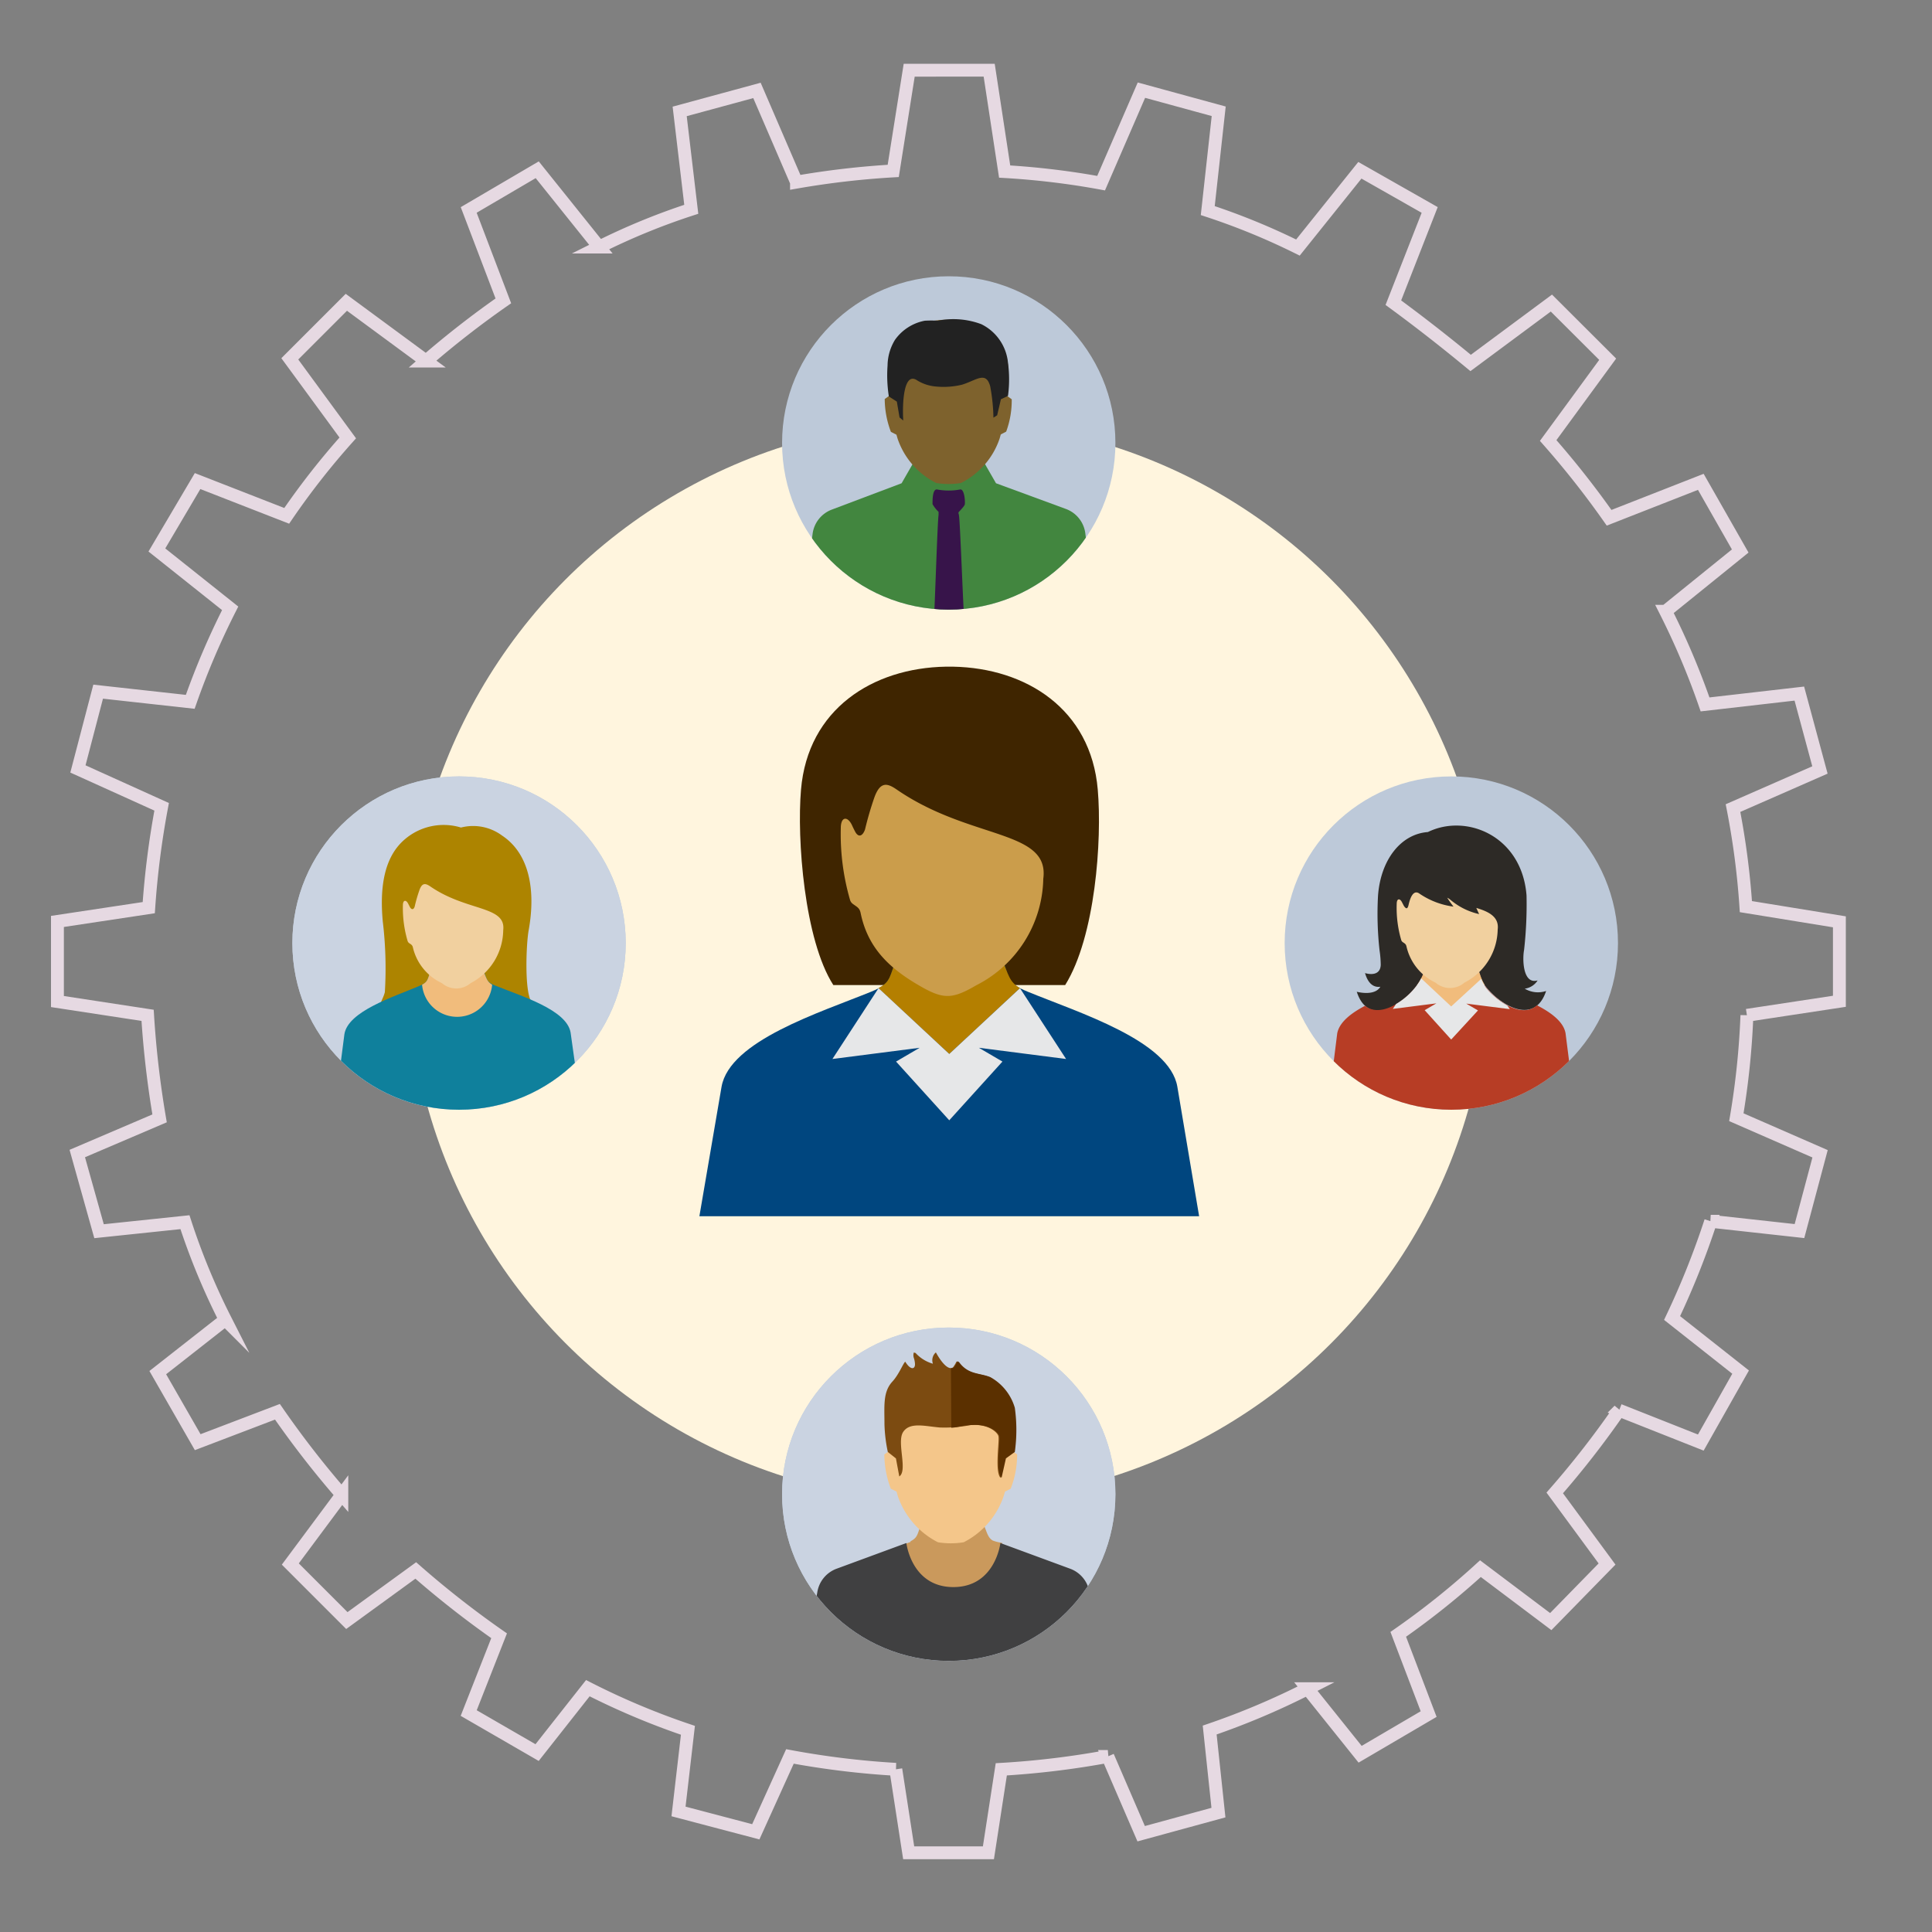 <svg xmlns="http://www.w3.org/2000/svg" xmlns:xlink="http://www.w3.org/1999/xlink" viewBox="0 0 150 150">
  <rect x="0" y="0" width="150" height="150" fill="#808080" stroke="none"/>
  <defs>
    <clipPath id="a">
      <circle cx="73.66" cy="116.01" r="12.94" fill="#cad3e1"/>
    </clipPath>
    <clipPath id="b">
      <circle cx="73.66" cy="34.39" r="12.94" fill="none"/>
    </clipPath>
    <clipPath id="c">
      <circle cx="112.68" cy="73.22" r="12.94" fill="none"/>
    </clipPath>
    <clipPath id="d">
      <circle cx="35.64" cy="73.22" r="12.94" fill="#cad3e1"/>
    </clipPath>
  </defs>
  <title>_</title>
  <g>
    <path d="M134.55,62.74a60.51,60.51,0,0,1,1,7.65l7.26,1.18,0,6.17-7.18,1.09a61.57,61.57,0,0,1-.82,7.91l6.5,2.84-1.6,6-6.89-.76a63.3,63.3,0,0,1-3,7.51l5.32,4.2L132.05,112l-6.34-2.51a71.07,71.07,0,0,1-5,6.42l4.06,5.52-4.37,4.47-5.46-4.11a61.43,61.43,0,0,1-6.38,5.1l2.36,6.19-5.32,3.12-4.08-5.09a58.68,58.68,0,0,1-7.6,3.21l.68,6.41-6,1.64-2.59-6a66.94,66.94,0,0,1-8.27,1l-1,6.48H70.55l-1-6.48a66,66,0,0,1-8.22-1l-2.65,5.85-6-1.58.73-6.3a57.53,57.53,0,0,1-7.77-3.27l-3.94,5L36.39,133,38.75,127a74.14,74.14,0,0,1-6.47-5.07l-5.35,3.89-4.39-4.39,4-5.38a74.21,74.21,0,0,1-5-6.44l-6.19,2.36-3.1-5.4,5.24-4.11a52.66,52.66,0,0,1-3.13-7.57l-6.67.7L6,89.56l6.39-2.73a75.37,75.37,0,0,1-.93-8l-7-1.07,0-6.22,7.09-1.07a66.73,66.73,0,0,1,1-7.83L6.05,59.7l1.57-6,7.15.79a59.31,59.31,0,0,1,3.1-7.26L12.18,42.7l3.16-5.35,6.92,2.7A58.91,58.91,0,0,1,27,34l-4.5-6.14,4.39-4.39,6.19,4.56a73.08,73.08,0,0,1,6-4.67L36.39,16.3l5.32-3.12,4.81,6a51.89,51.89,0,0,1,7.15-2.93l-.9-7.6,6-1.63,3.07,7.12a65.83,65.83,0,0,1,7.51-.87l1.24-7.82H76.8L78,13.32a61.06,61.06,0,0,1,7.49.9L88.62,7l6,1.64-.85,7.71a52.76,52.76,0,0,1,7,2.87l4.81-6L111,16.3l-2.82,7.2q3,2.2,6,4.68l6.27-4.65,4.37,4.36L120.2,34.2a69.53,69.53,0,0,1,4.73,6l7.12-2.79,3.06,5.37-5.79,4.68a58.53,58.53,0,0,1,3.06,7.23l7.32-.84,1.6,5.93Z" fill="none" stroke="#e6d9e2" stroke-miterlimit="10" fill-rule="evenodd"/>
    <circle cx="73.63" cy="74.64" r="41.98" fill="#fff5de"/>
    <g>
      <circle cx="73.66" cy="116.01" r="12.94" fill="#bdc9d9"/>
      <g>
        <circle cx="73.66" cy="116.01" r="12.94" fill="#cad3e1"/>
        <g clip-path="url(#a)">
          <g>
            <path d="M70.68,119.72s-.83.31-.8.31.92,3.14,1,3.14l3.12.52,3.17-.9.64-3a3.73,3.73,0,0,1-.73-.18c-.39-.24-.42-.56-.75-1.35H71.55c-.34.84-.27,1.1-.85,1.4" fill="#ca995c" fill-rule="evenodd"/>
            <path d="M70.37,119.8s.39,3.42,3.65,3.42,3.65-3.42,3.65-3.42l5.43,2a2.33,2.33,0,0,1,1.49,1.86l1.33,6.46H62.2l1.25-6.46a2.33,2.33,0,0,1,1.49-1.86Z" fill="#404041" fill-rule="evenodd"/>
            <path d="M73.83,106.51A5.67,5.67,0,0,0,70,107.83a4.18,4.18,0,0,0-1,3.47c0,.38,0,.79.12,1.29l-.46.33a7.65,7.65,0,0,0,.5,2.66l.45.23.09.33a6.32,6.32,0,0,0,3.12,3.6,6.1,6.1,0,0,0,2,0,6.27,6.27,0,0,0,3.11-3.6l.1-.33.44-.23a7.21,7.21,0,0,0,.5-2.66l-.45-.33c.07-.5.1-.91.12-1.29,0-1.25,0-2.5-1-3.47A5.67,5.67,0,0,0,73.83,106.51Z" fill="#f4c68a" fill-rule="evenodd"/>
            <path d="M68.93,112.73a11.72,11.72,0,0,1-.26-2.14c0-1.45-.13-2.51.61-3.32.51-.55.82-1.38,1-1.55,0,0,.13.21.26.34.3.29.5.16.5-.14a1.72,1.72,0,0,0-.1-.52.68.68,0,0,1,0-.36c0-.06.08,0,.14,0a2.9,2.9,0,0,0,1.35.84.81.81,0,0,1,.23-.88c.75,1.34,1.22,1.33,1.37,1.11s.15-.24.22-.37,0,0,.12,0c.72,1,1.6.84,2.44,1.18a4,4,0,0,1,1.9,2.38,12.35,12.35,0,0,1,0,3.43l-.69.5-.34,1.51c-.46-.5-.08-2.83-.16-3.21,0-.22-.68-1-2.14-.89a10.64,10.64,0,0,1-2.41.19c-1.18-.1-2.33-.44-2.85.35s.38,3-.3,3.45l-.26-1.4Z" fill="#7c4b11" fill-rule="evenodd"/>
            <path d="M73.83,106.22a.27.27,0,0,0,.28-.11c.08-.12.15-.24.22-.37s0,0,.12,0c.72,1,1.6.84,2.44,1.18a4,4,0,0,1,1.9,2.38,12.35,12.35,0,0,1,0,3.43l-.69.5-.34,1.51c-.46-.5-.08-2.83-.16-3.21,0-.22-.68-1-2.14-.89-.71,0-1,.18-1.6.21Z" fill="#5b3000" fill-rule="evenodd"/>
          </g>
        </g>
      </g>
    </g>
    <g>
      <circle cx="73.66" cy="34.39" r="12.94" fill="#bdc9d9"/>
      <g clip-path="url(#b)">
        <g>
          <path d="M70,37.52l1-1.74,5.33,0,1,1.74,5.44,2a2.33,2.33,0,0,1,1.49,1.86L85.09,48l-22.83.08.83-6.64a2.33,2.33,0,0,1,1.48-1.87Z" fill="#42863f" fill-rule="evenodd"/>
          <path d="M72.51,48.06c.06-.68.28-7.69.36-8.07,0-.09,0-.18,0-.25a2.64,2.64,0,0,1-.47-.6c0-.33,0-1.16.34-1.14a4.9,4.9,0,0,0,1.83,0c.29,0,.37.82.34,1.14,0,.13-.38.51-.46.6s0,.17,0,.25c.09.39.34,7.41.41,8.07Z" fill="#37144a" fill-rule="evenodd"/>
          <path d="M73.6,24.83a5.48,5.48,0,0,0-3.69,1.28A4.05,4.05,0,0,0,69,29.43c0,.37.06.76.12,1.24l-.43.31a7.25,7.25,0,0,0,.48,2.55l.43.22.09.31a6,6,0,0,0,3,3.44,5.89,5.89,0,0,0,1.92,0,6,6,0,0,0,3-3.45l.09-.32.42-.22A7,7,0,0,0,78.55,31l-.43-.31c.06-.48.09-.87.11-1.24a4,4,0,0,0-.93-3.31A5.44,5.44,0,0,0,73.6,24.83Z" fill="#7e622d" fill-rule="evenodd"/>
          <path d="M78.26,30.74a9.64,9.64,0,0,0,0-2.57,3.73,3.73,0,0,0-2.07-3,6.18,6.18,0,0,0-3.39-.27,8.44,8.44,0,0,0-1,0,3.68,3.68,0,0,0-2.31,1.48,3.89,3.89,0,0,0-.58,2,10.55,10.55,0,0,0,.1,2.4l.62.4.21,1.23.29.24c-.08-1.22,0-3.87,1.09-3.11a3.28,3.28,0,0,0,1.46.47,6.08,6.08,0,0,0,2-.14c1.11-.33,1.87-1.1,2.2.13a14.56,14.56,0,0,1,.25,2.43l.29-.19L77.71,31Z" fill="#222" fill-rule="evenodd"/>
        </g>
      </g>
    </g>
    <g>
      <circle cx="112.68" cy="73.22" r="12.94" fill="#bdc9d9"/>
      <g clip-path="url(#c)">
        <g>
          <path d="M119.38,76.12a1.39,1.39,0,0,1-1,.64,2,2,0,0,0,1.66.18c-.87,2.62-3.37,1.22-4.57-.2A3.09,3.09,0,0,1,115,76c-.07-.18-.13-.41-.27-.74h-4c-.22.53-.24.79-.44,1-.92,1.54-4,3.7-4.95.74.62.15,1.5.18,1.83-.39-.49.07-.94-.2-1.19-1.06.48.14,1.19.15,1.22-.64a8.3,8.3,0,0,0-.09-1.11,25.47,25.47,0,0,1-.12-4.27c.21-2.8,1.79-4.78,3.87-4.93,3-1.47,7.31.31,7.66,4.93a31.74,31.74,0,0,1-.19,4.22C118.2,74.39,118.2,76.46,119.38,76.12Z" fill="#2d2a26" fill-rule="evenodd"/>
          <path d="M110.65,75.21c-.22.53-.24.79-.44,1-.76,1.26-2.93,2.93-4.23,1.88-1.12.59-2,1.29-2.16,2.15L103,86.84h19.39l-.84-6.61c-.15-.88-1.08-1.59-2.22-2.18-1.12,1-2.92-.17-3.89-1.31A3.09,3.09,0,0,1,115,76c-.07-.18-.13-.41-.27-.74Z" fill="#b73d25" fill-rule="evenodd"/>
          <path d="M110.65,75.21a4.71,4.71,0,0,1-.63,1.27,6.42,6.42,0,0,0,1,.68c1.26,1.38,2,1.41,3.25,0a8.29,8.29,0,0,0,1-.7,3.26,3.26,0,0,1-.26-.53c-.07-.17-.13-.4-.27-.73Z" fill="#f1bc7c" fill-rule="evenodd"/>
          <path d="M109,70.34l-.14-.27c-.17-.35-.42-.33-.42.11a8.86,8.86,0,0,0,.35,2.8.31.31,0,0,0,.11.16c.16.11.26.15.3.35a4.12,4.12,0,0,0,2.25,2.8,1.72,1.72,0,0,0,2.25,0,4.72,4.72,0,0,0,2.58-4.12c.14-1.06-.85-1.43-1.66-1.68.13.3.22.48.22.48a5.2,5.2,0,0,1-2.23-1.11,1.07,1.07,0,0,0-.25-.16c.28.43.49.69.49.69a6.11,6.11,0,0,1-2.63-1c-.55-.41-.78.53-.86.87S109.17,70.58,109,70.34Z" fill="#f1d09f" fill-rule="evenodd"/>
          <path d="M112.67,80.71l-2.06-2.28.91-.53-3.38.43.25-.38a5.47,5.47,0,0,0,1.82-1.75l.13-.24,2.33,2.18L115,76a3.17,3.17,0,0,0,.43.76,5.88,5.88,0,0,0,1.6,1.31l.19.28-3.38-.43.91.53Z" fill="#e6e7e8" fill-rule="evenodd"/>
        </g>
      </g>
    </g>
    <g>
      <circle cx="35.64" cy="73.22" r="12.94" fill="#bdc9d9"/>
      <g>
        <circle cx="35.64" cy="73.22" r="12.94" fill="#cad3e1"/>
        <g clip-path="url(#d)">
          <g>
            <path d="M35.79,64.25a3.78,3.78,0,0,1,3.2.63c2.09,1.39,2.62,4.19,2.06,7.32-.19,1-.34,4.55.17,5.51s-.79,1-1.23,1l-9,.07c-.38,0-1.27.06-1.43-.4s.17-.76.32-1.35a30.49,30.49,0,0,0-.16-5.48c-.25-2.68.11-5,1.68-6.36A4.63,4.63,0,0,1,35.79,64.25Z" fill="#ad8400" fill-rule="evenodd"/>
            <path d="M33.48,75.26c-.33.82-.2,1-1,1.32-1.95.83-5.45,1.93-5.74,3.71l-.8,6.21,19.23-.13-.87-6.21c-.31-1.77-3.83-2.82-5.8-3.62-.8-.32-.66-.49-1-1.31Z" fill="#0f809c" fill-rule="evenodd"/>
            <path d="M33.48,75.26c-.29.71-.22.93-.71,1.19a2.73,2.73,0,0,0,5.44,0c-.41-.24-.44-.51-.72-1.18Z" fill="#f1bc7c" fill-rule="evenodd"/>
            <path d="M31.84,70.45l-.14-.27c-.17-.35-.42-.32-.42.11a9,9,0,0,0,.37,2.78.33.33,0,0,0,.11.15c.16.11.26.15.3.35a4.08,4.08,0,0,0,2.25,2.76,1.71,1.71,0,0,0,2.23,0,4.7,4.7,0,0,0,2.53-4.11c.23-1.91-2.81-1.44-5.65-3.39-.37-.25-.65-.34-.87.32a11.15,11.15,0,0,0-.35,1.22C32.14,70.58,32,70.69,31.84,70.45Z" fill="#f1d09f" fill-rule="evenodd"/>
          </g>
        </g>
      </g>
    </g>
    <g>
      <path d="M74,51.76c5.67.11,10.7,3.29,11.23,9.55.34,3.92-.19,11.41-2.53,15.17h-18c-2.25-3.5-2.84-11.35-2.51-15.17.53-6.26,5.57-9.45,11.24-9.55Z" fill="#3f2500" fill-rule="evenodd"/>
      <path d="M69.65,74.33c-.68,1.66-.4,2-2,2.66-4,1.63-11,3.81-11.63,7.39L54.3,94.43H93.1L91.41,84.38c-.6-3.58-7.67-5.76-11.63-7.39-1.63-.67-1.35-1-2-2.66Z" fill="#00467f" fill-rule="evenodd"/>
      <path d="M69.65,74.33c-.59,1.43-.46,1.87-1.45,2.39l5.5,5.11,5.49-5.11c-.83-.49-.88-1-1.44-2.39Z" fill="#b47f00" fill-rule="evenodd"/>
      <path d="M66.41,64.6c-.08-.15-.18-.35-.27-.55-.34-.7-.85-.65-.86.21A18.36,18.36,0,0,0,66,69.88a.59.59,0,0,0,.23.31c.31.23.51.3.59.7.55,2.68,2.2,4.26,4.5,5.6,1.91,1.12,2.59,1.11,4.49,0A9.47,9.47,0,0,0,81,68.23c.51-3.84-5.65-3-11.35-6.91-.73-.51-1.3-.7-1.77.61-.26.75-.51,1.59-.72,2.47C67,64.86,66.69,65.08,66.41,64.6Z" fill="#cb9d4b" fill-rule="evenodd"/>
      <polygon points="73.7 86.98 69.57 82.42 71.4 81.35 64.63 82.22 68.21 76.72 73.7 81.83 79.19 76.72 82.77 82.22 76 81.35 77.83 82.42 73.7 86.98" fill="#e6e7e8" fill-rule="evenodd"/>
    </g>
  </g>
</svg>
